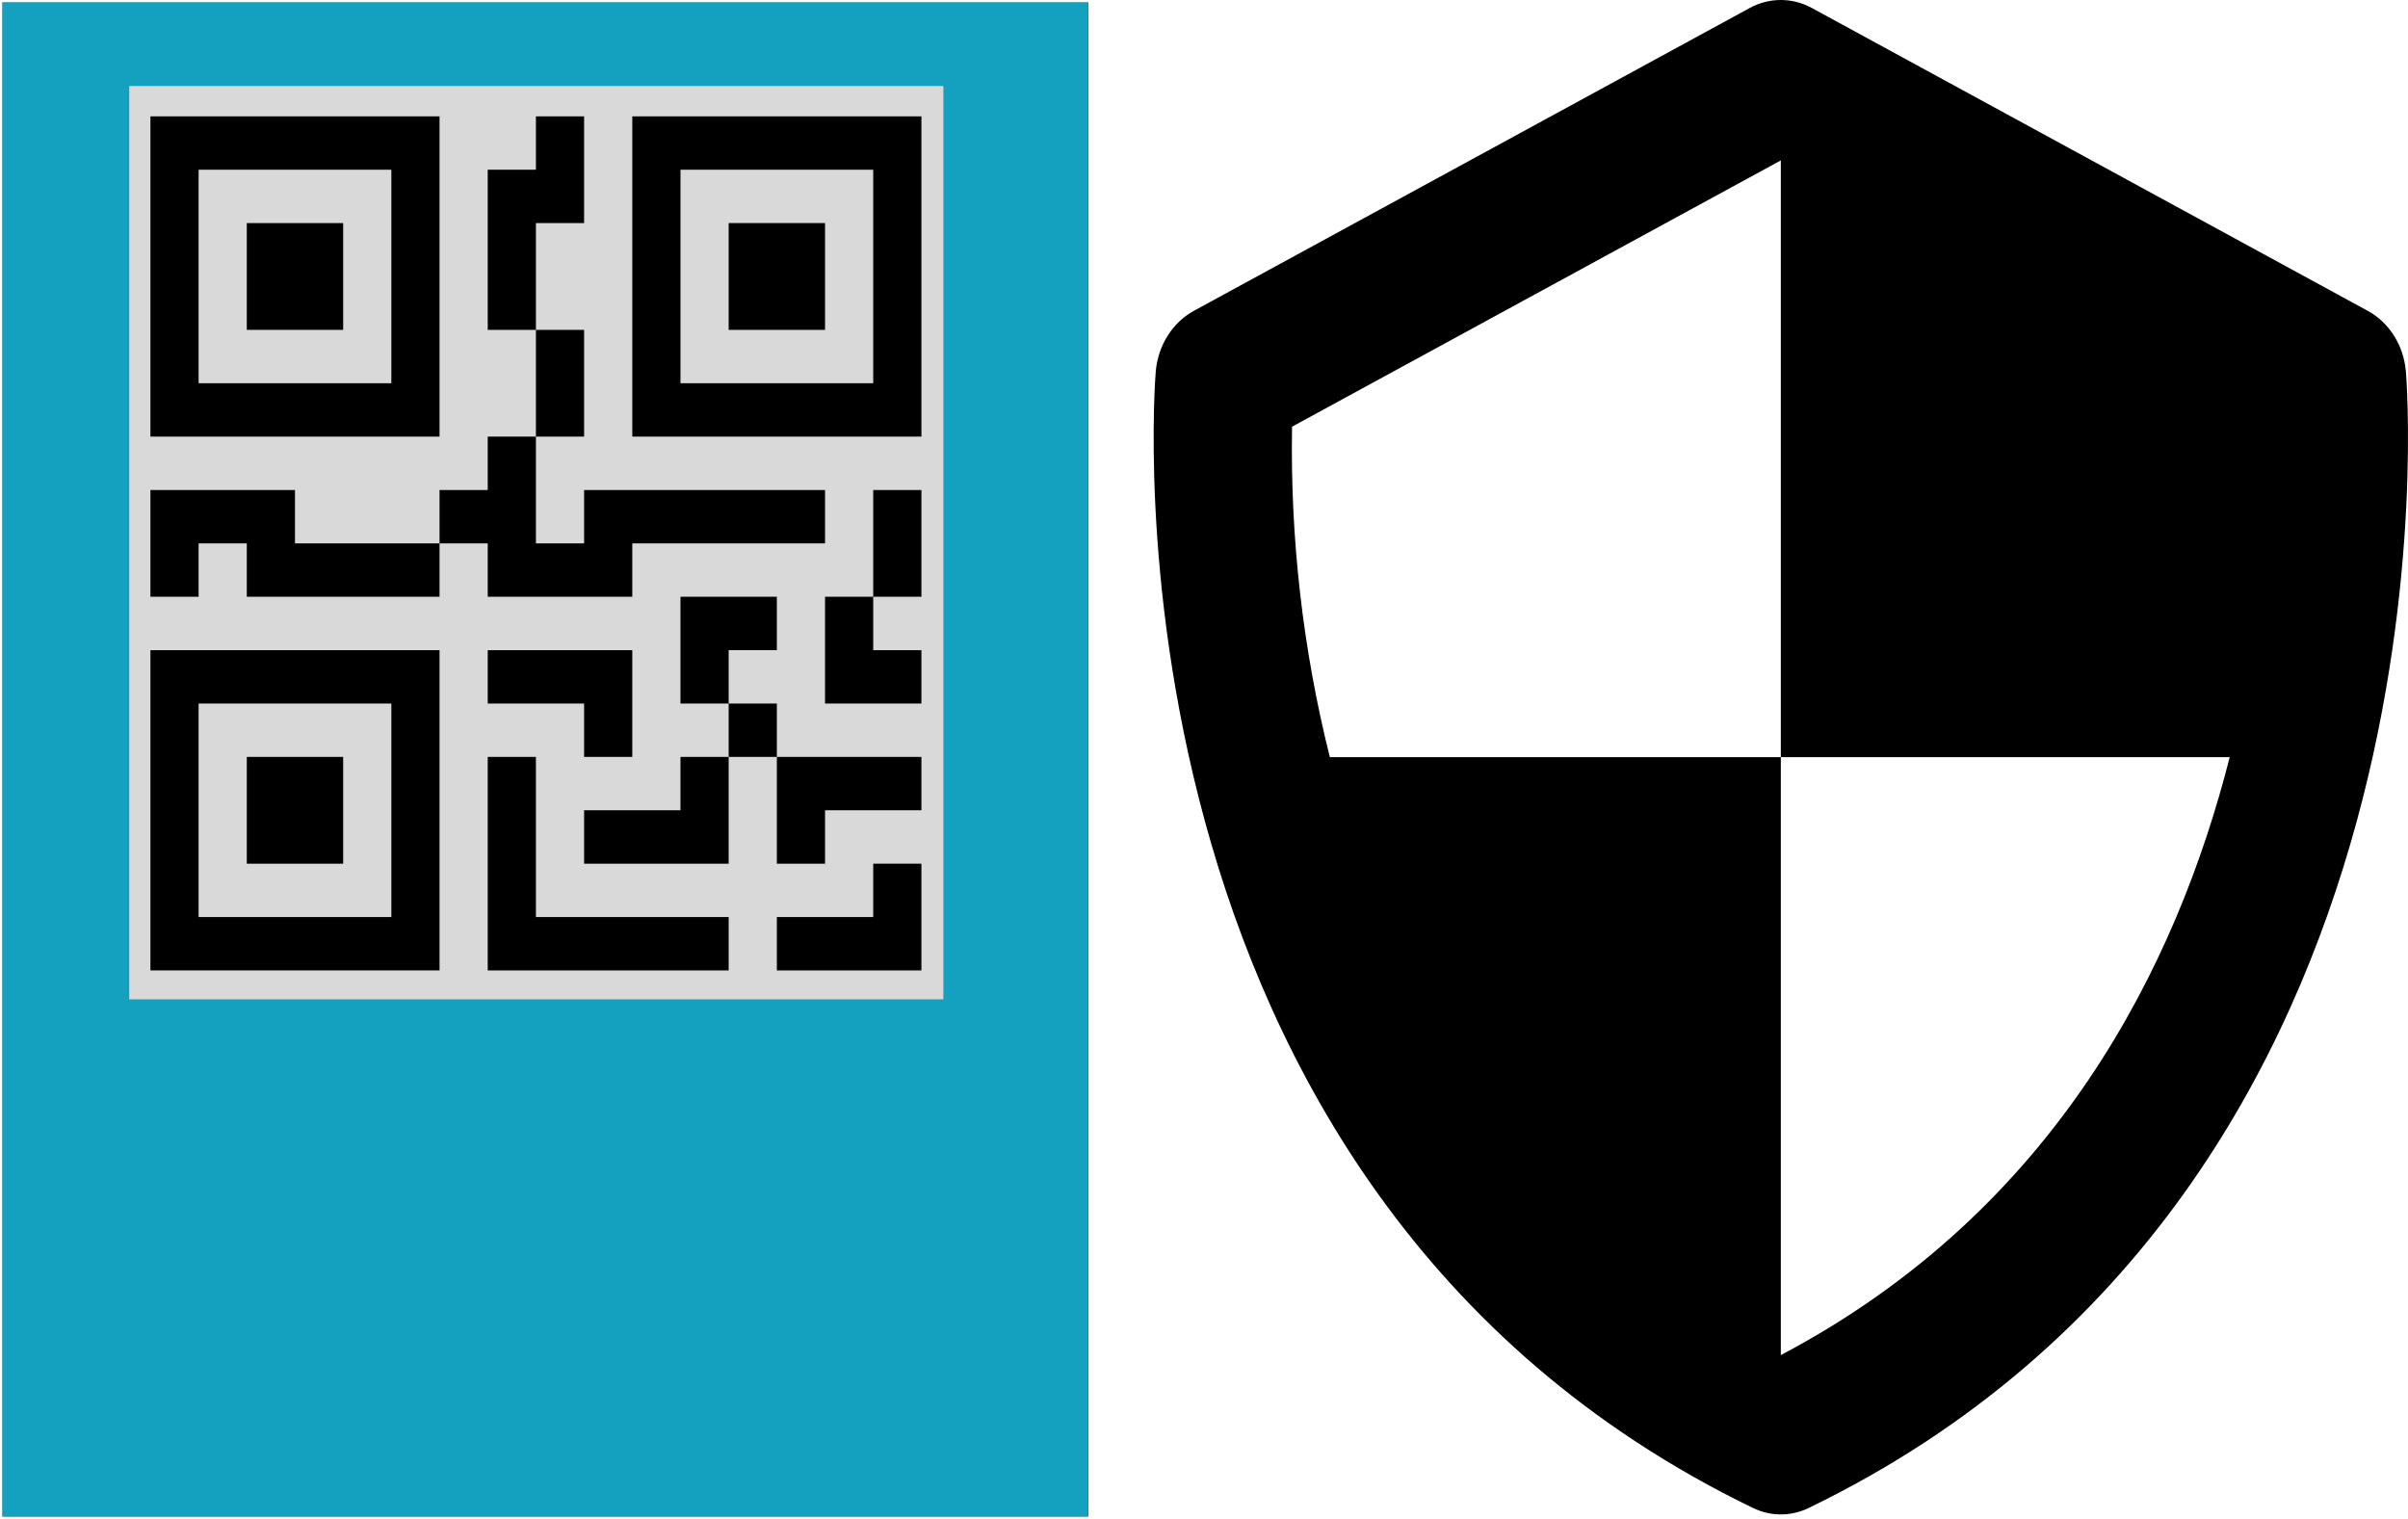 <svg width="4236" height="2672" viewBox="0 0 4236 2672" fill="none" xmlns="http://www.w3.org/2000/svg">
<g filter="url(#filter0_d_8_82)">
<rect x="4" width="1910.6" height="2664" fill="#14A0BF"/>
<rect x="4.5" y="0.5" width="1909.6" height="2663" stroke="black" stroke-opacity="0.2"/>
</g>
<g clip-path="url(#clip0_8_82)">
<path d="M4232.23 652.707C4230.2 630.325 4222.99 608.87 4211.27 590.352C4199.56 571.833 4183.72 556.857 4165.25 546.824L3187.35 14.08C3170.37 4.821 3151.64 0 3132.65 0C3113.66 0 3094.93 4.821 3077.95 14.08L2100.06 546.824C2081.63 556.914 2065.85 571.908 2054.16 590.418C2042.47 608.927 2035.26 630.353 2033.19 652.707C2031.85 666.958 1915.72 2086.72 3083.09 2652.36C3098.68 2660.03 3115.6 2664 3132.71 2664C3149.83 2664 3166.74 2660.03 3182.34 2652.36C4349.7 2086.72 4233.58 667.091 4232.23 652.707V652.707ZM3132.71 2383.73V1331.96H2339.4C2291.93 1142.61 2269.54 946.847 2272.9 750.599L3132.71 282.184V1331.96H3922.36C3829.58 1696.89 3617.02 2128.28 3132.71 2383.73Z" fill="black"/>
</g>
<rect x="227.378" y="151.331" width="1432.15" height="1606.59" fill="#D9D9D9"/>
<g clip-path="url(#clip1_8_82)">
<path d="M434.143 392.437H603.677V580.244H434.143V392.437Z" fill="black"/>
<path d="M773.212 204.63V768.051H264.608V204.63H773.212ZM688.445 298.534H349.375V674.148H688.445V298.534ZM603.677 1331.47H434.143V1519.28H603.677V1331.47Z" fill="black"/>
<path d="M773.212 1143.67V1707.09H264.608V1143.67H773.212ZM349.375 1237.57V1613.18H688.445V1237.57H349.375ZM1281.82 392.437H1451.35V580.244H1281.82V392.437Z" fill="black"/>
<path d="M1112.28 204.63V768.051H1620.89V204.63H1112.28ZM1536.12 298.534V674.148H1197.05V298.534H1536.12ZM942.747 298.534V204.63H1027.51V392.437H942.747V580.244H857.98V298.534H942.747ZM942.747 768.051V580.244H1027.51V768.051H942.747ZM773.212 955.859V861.955H857.98V768.051H942.747V955.859H1027.51V861.955H1451.35V955.859H1112.28V1049.76H857.98V955.859H773.212ZM773.212 955.859V1049.76H434.143V955.859H349.375V1049.76H264.608V861.955H518.91V955.859H773.212ZM1620.89 1049.76H1536.12V861.955H1620.89V1049.76ZM1536.12 1049.76H1451.35V1237.57H1620.89V1143.67H1536.12V1049.76ZM1197.05 1049.76H1366.58V1143.67H1281.82V1237.57H1197.05V1049.76ZM1366.58 1331.47V1237.57H1281.82V1331.47H1197.05V1425.38H1027.51V1519.28H1281.82V1331.47H1366.58ZM1366.58 1331.47H1620.89V1425.38H1451.35V1519.28H1366.58V1331.47ZM1027.51 1237.57V1331.47H1112.28V1143.67H857.98V1237.57H1027.51Z" fill="black"/>
<path d="M857.979 1331.47H942.747V1613.18H1281.82V1707.09H857.979V1331.47ZM1620.89 1519.28V1707.09H1366.58V1613.18H1536.12V1519.28H1620.89Z" fill="black"/>
</g>
<defs>
<filter id="filter0_d_8_82" x="0" y="0" width="1918.6" height="2672" filterUnits="userSpaceOnUse" color-interpolation-filters="sRGB">
<feFlood flood-opacity="0" result="BackgroundImageFix"/>
<feColorMatrix in="SourceAlpha" type="matrix" values="0 0 0 0 0 0 0 0 0 0 0 0 0 0 0 0 0 0 127 0" result="hardAlpha"/>
<feOffset dy="4"/>
<feGaussianBlur stdDeviation="2"/>
<feComposite in2="hardAlpha" operator="out"/>
<feColorMatrix type="matrix" values="0 0 0 0 0 0 0 0 0 0 0 0 0 0 0 0 0 0 0.25 0"/>
<feBlend mode="normal" in2="BackgroundImageFix" result="effect1_dropShadow_8_82"/>
<feBlend mode="normal" in="SourceGraphic" in2="effect1_dropShadow_8_82" result="shape"/>
</filter>
<clipPath id="clip0_8_82">
<rect width="2207" height="2664" fill="white" transform="translate(2029)"/>
</clipPath>
<clipPath id="clip1_8_82">
<rect width="1426.61" height="2032.98" fill="white" transform="translate(264.608 204.63)"/>
</clipPath>
</defs>
</svg>
